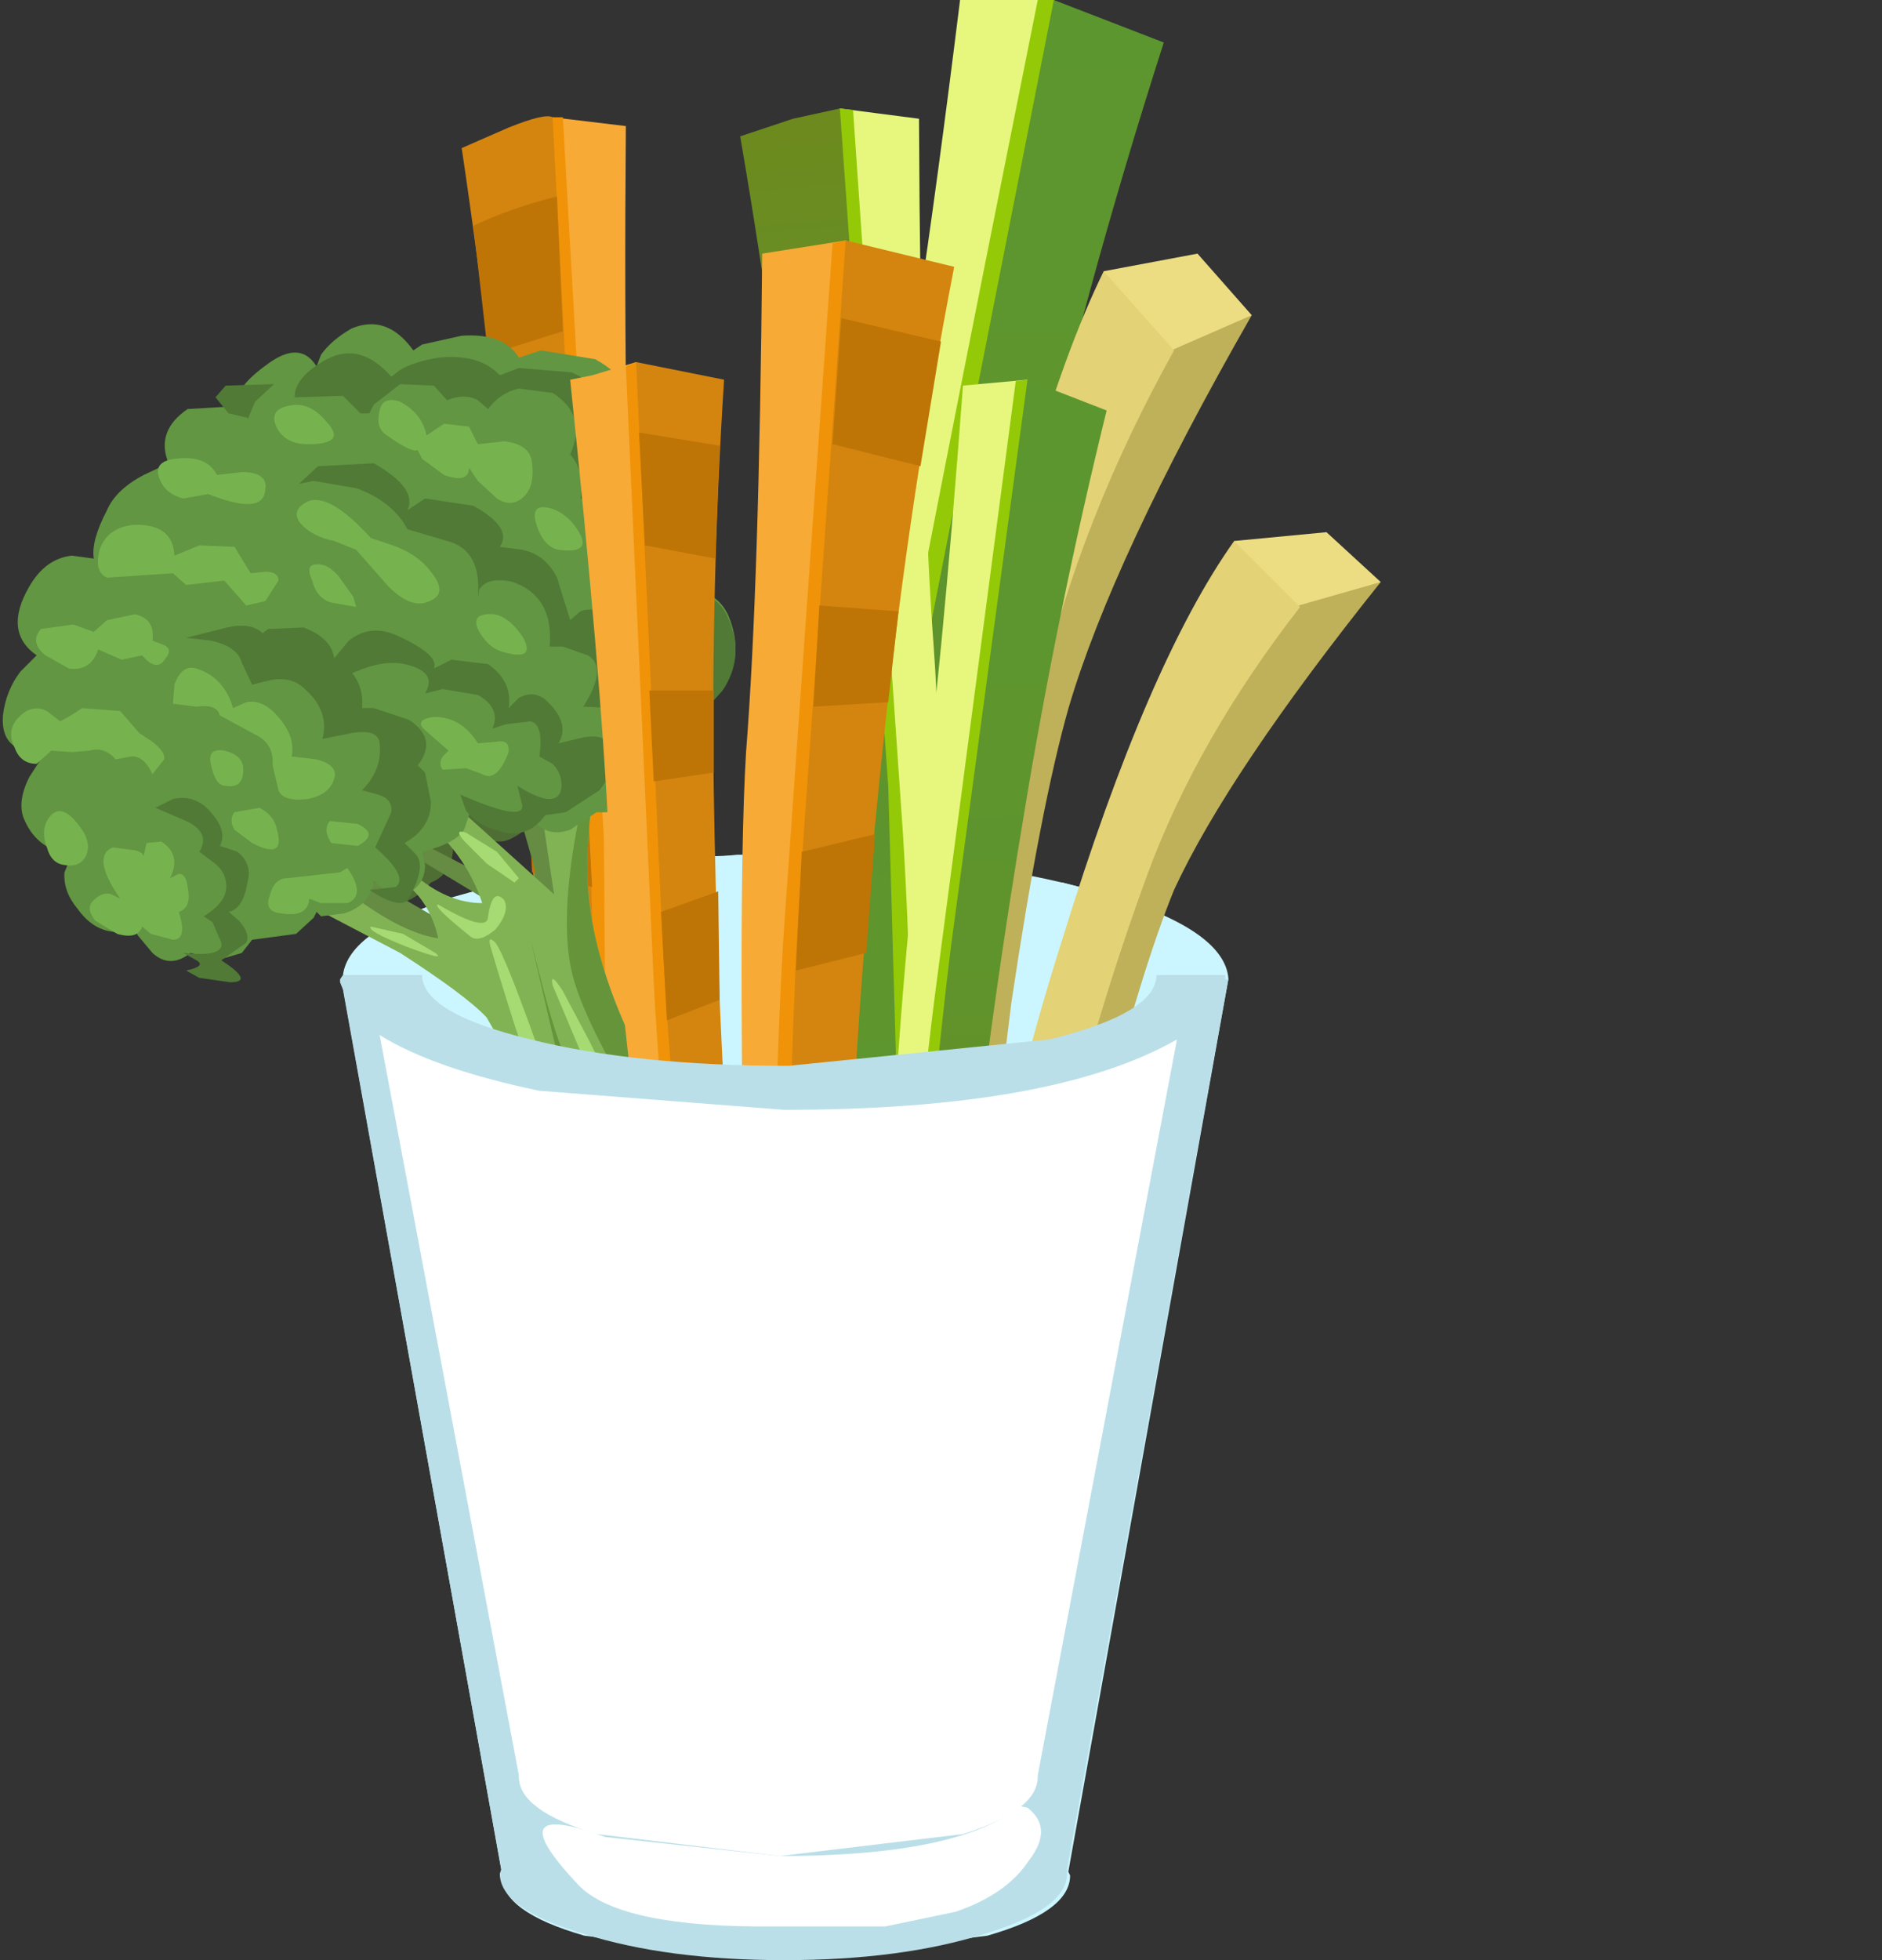 <?xml version="1.0" encoding="UTF-8" standalone="no"?>
<svg xmlns:xlink="http://www.w3.org/1999/xlink" height="66.85px" width="64.2px" xmlns="http://www.w3.org/2000/svg">
  <rect width="100%" height="100%" fill="#333333" stroke="none"/>
  <g transform="matrix(1.0, 0.0, 0.0, 1.0, 0.0, 0.0)">
    <use height="25.05" transform="matrix(1.506, 0.0, 0.0, 1.506, 11.65, 29.15)" width="20.1" xlink:href="#sprite0"/>
    <use height="63.3" transform="matrix(1.0, 0.0, 0.0, 1.0, 0.1, 0.0)" width="47.0" xlink:href="#shape1"/>
    <use height="20.3" transform="matrix(1.506, 0.0, 0.0, 1.506, 12.0, 33.95)" width="19.0" xlink:href="#sprite1"/>
    <use height="33.6" transform="matrix(1.0, 0.0, 0.0, 1.0, 11.6, 33.25)" width="30.3" xlink:href="#shape3"/>
  </g>
  <defs>
    <g id="sprite0" transform="matrix(1.0, 0.0, 0.0, 1.0, 0.0, 0.0)">
      <use height="30.3" transform="matrix(0.815, 0.0, 0.0, 0.827, 0.0, 0.0)" width="24.65" xlink:href="#shape0"/>
    </g>
    <g id="shape0" transform="matrix(1.0, 0.0, 0.0, 1.0, 0.0, 0.0)">
      <path d="M20.95 1.0 Q24.55 2.0 24.65 3.4 L20.2 27.85 20.25 27.95 Q20.25 28.95 17.95 29.6 L12.35 30.3 6.75 29.6 Q4.45 28.95 4.45 27.95 L4.45 27.85 0.05 3.7 0.0 3.5 0.0 3.4 0.05 3.4 Q0.15 2.0 3.7 1.0 7.3 0.0 12.35 0.0 17.4 0.0 20.95 1.0" fill="#ccf6ff" fill-rule="evenodd" stroke="none"/>
    </g>
    <g id="shape1" transform="matrix(1.0, 0.0, 0.0, 1.0, -0.1, 0.0)">
      <path d="M34.8 29.8 L36.1 30.1 36.25 30.1 37.2 30.35 37.3 30.4 38.25 30.7 Q41.45 31.75 41.8 33.25 L39.45 33.25 Q39.45 32.0 35.8 31.0 32.1 30.1 26.9 30.1 21.7 30.1 18.1 31.0 14.4 32.0 14.4 33.25 L11.7 33.25 Q11.9 31.75 15.25 30.7 L15.25 30.65 16.15 30.4 16.3 30.35 17.2 30.1 17.4 30.05 18.4 29.9 18.7 29.8 23.75 29.2 24.65 29.2 25.15 29.15 28.25 29.15 28.8 29.2 29.75 29.2 33.45 29.6 34.8 29.8" fill="#ccf6ff" fill-rule="evenodd" stroke="none"/>
      <path d="M17.7 60.55 L14.95 48.1 38.2 48.25 35.4 60.55 35.4 60.6 Q35.4 61.75 32.85 62.55 L26.6 63.3 20.35 62.55 Q17.7 61.75 17.7 60.6 L17.7 60.55" fill="url(#gradient0)" fill-rule="evenodd" stroke="none"/>
      <path d="M36.0 53.0 L35.85 54.65 Q35.8 55.5 35.2 54.95 34.65 54.45 34.95 53.5 35.25 52.6 35.65 52.55 L36.0 53.0" fill="#bab573" fill-rule="evenodd" stroke="none"/>
      <path d="M35.4 56.75 L35.5 58.2 Q35.35 58.65 34.75 58.4 34.05 58.1 34.05 57.6 34.05 57.0 34.65 56.6 35.2 56.3 35.4 56.75" fill="#bab573" fill-rule="evenodd" stroke="none"/>
      <path d="M33.3 55.35 Q33.6 56.1 33.15 56.75 32.7 57.45 32.45 56.6 32.25 55.85 32.7 55.35 33.15 54.8 33.3 55.35" fill="#bab573" fill-rule="evenodd" stroke="none"/>
      <path d="M34.35 57.75 Q34.95 58.65 34.5 59.3 L33.5 59.4 Q33.15 58.95 33.6 58.2 34.15 57.45 34.35 57.75" fill="#bab573" fill-rule="evenodd" stroke="none"/>
      <path d="M32.25 56.0 Q32.25 57.45 31.55 56.55 31.25 56.1 31.7 55.85 32.15 55.55 32.25 56.0" fill="#bab573" fill-rule="evenodd" stroke="none"/>
      <path d="M30.5 59.4 Q31.35 59.9 30.95 60.45 30.6 60.9 29.75 60.75 29.1 60.7 29.6 59.85 30.15 59.1 30.5 59.4" fill="#bab573" fill-rule="evenodd" stroke="none"/>
      <path d="M32.55 60.9 Q33.05 60.9 33.05 61.35 L32.45 61.8 Q32.0 61.8 32.1 61.35 32.15 60.9 32.55 60.9" fill="#bab573" fill-rule="evenodd" stroke="none"/>
      <path d="M34.95 54.8 Q35.1 55.95 34.75 56.1 34.35 56.15 34.35 55.65 34.35 55.25 34.65 54.95 34.9 54.65 34.95 54.8" fill="#bab573" fill-rule="evenodd" stroke="none"/>
      <path d="M33.75 54.65 Q34.45 55.2 34.0 55.4 33.6 55.65 33.15 55.4 32.85 55.2 33.15 54.8 33.5 54.45 33.75 54.65" fill="#bab573" fill-rule="evenodd" stroke="none"/>
      <path d="M29.0 57.6 Q29.85 57.75 29.3 58.4 28.8 59.0 28.35 58.7 27.9 58.4 28.25 57.95 28.55 57.45 29.0 57.6" fill="#bab573" fill-rule="evenodd" stroke="none"/>
      <path d="M21.55 54.9 Q22.0 55.25 21.65 55.85 21.35 56.45 20.8 56.1 20.35 55.8 20.8 55.2 21.2 54.5 21.55 54.9" fill="#bab573" fill-rule="evenodd" stroke="none"/>
      <path d="M22.0 60.45 Q23.2 60.7 23.0 61.65 22.7 62.25 21.65 61.35 21.2 61.0 21.4 60.7 21.65 60.4 22.0 60.45" fill="#bab573" fill-rule="evenodd" stroke="none"/>
      <path d="M38.1 48.4 Q38.1 49.45 34.75 50.2 L26.5 50.95 18.3 50.2 Q14.95 49.45 14.95 48.4 14.95 47.35 18.3 46.6 L26.5 45.85 34.75 46.6 Q38.1 47.35 38.1 48.4" fill="#ffffff" fill-rule="evenodd" stroke="none"/>
      <path d="M38.1 48.2 Q38.1 49.15 34.75 49.85 L26.5 50.5 18.3 49.85 Q14.95 49.15 14.95 48.2 14.95 47.2 18.3 46.5 L26.5 45.85 34.75 46.5 Q38.1 47.2 38.1 48.2" fill="url(#gradient1)" fill-rule="evenodd" stroke="none"/>
      <path d="M32.75 0.0 L35.95 0.0 37.5 3.75 29.25 44.85 27.9 46.2 26.6 45.6 Q28.65 25.2 29.9 18.9 31.2 12.55 32.75 0.0" fill="#e7f77e" fill-rule="evenodd" stroke="none"/>
      <path d="M30.35 25.75 Q31.4 19.95 35.4 0.0 L35.95 0.0 36.7 1.8 29.15 44.95 27.9 46.2 27.45 46.0 Q28.85 34.1 30.35 25.75" fill="#94c908" fill-rule="evenodd" stroke="none"/>
      <path d="M35.95 0.0 L39.7 1.45 Q37.0 9.85 35.05 18.45 31.5 33.8 30.15 46.0 L29.0 46.15 27.9 46.2 Q29.9 30.5 31.2 24.1 L35.95 0.0" fill="url(#gradient2)" fill-rule="evenodd" stroke="none"/>
      <path d="M21.35 4.3 Q21.25 16.25 21.65 22.3 21.95 28.3 21.4 47.65 L20.35 48.1 19.45 46.75 17.2 7.45 18.85 4.0 21.35 4.3" fill="#f7aa36" fill-rule="evenodd" stroke="none"/>
      <path d="M20.6 28.6 L20.75 47.95 20.35 48.1 19.45 46.75 18.0 5.65 18.85 4.0 19.2 4.0 20.6 28.6" fill="#f09308" fill-rule="evenodd" stroke="none"/>
      <path d="M18.6 47.75 Q18.75 36.15 17.65 21.4 16.95 13.15 15.75 5.05 L17.35 4.35 Q18.6 3.85 18.85 4.0 L20.05 27.05 Q20.35 33.1 20.35 48.1 L18.6 47.75" fill="#d4850f" fill-rule="evenodd" stroke="none"/>
      <path d="M18.45 35.85 L20.3 36.3 20.35 41.55 18.55 41.1 18.45 35.85" fill="#bf7506" fill-rule="evenodd" stroke="none"/>
      <path d="M20.2 30.25 L18.15 29.75 17.95 25.35 19.95 25.9 20.2 30.25" fill="#bf7506" fill-rule="evenodd" stroke="none"/>
      <path d="M19.0 6.7 L19.2 11.3 16.65 12.1 16.15 7.7 Q17.4 7.1 19.0 6.7" fill="#bf7506" fill-rule="evenodd" stroke="none"/>
      <path d="M19.75 20.7 L17.55 20.65 17.25 17.3 19.5 17.0 19.75 20.7" fill="#bf7506" fill-rule="evenodd" stroke="none"/>
      <path d="M13.25 26.4 Q15.1 24.45 15.4 24.4 15.7 24.25 17.8 25.15 L19.8 26.1 Q17.95 28.7 17.05 28.7 L15.45 28.6 Q15.55 29.75 14.7 30.1 13.95 30.95 13.1 30.85 12.6 30.8 11.9 29.75 11.3 28.7 11.45 28.45 L13.25 26.4" fill="#4f6e34" fill-rule="evenodd" stroke="none"/>
      <path d="M13.05 28.55 L13.4 28.25 17.85 30.55 Q18.25 30.1 18.25 29.65 L17.65 27.55 18.25 26.9 18.75 27.35 Q19.35 28.0 19.45 28.7 L20.05 34.1 Q20.1 34.95 19.65 34.95 19.0 34.95 18.75 35.25 18.4 35.75 16.9 34.5 L14.05 32.3 9.35 29.2 9.6 27.85 12.2 29.75 15.4 31.6 16.9 32.15 Q17.8 32.5 17.8 33.95 18.7 32.2 17.1 31.0 L13.05 28.55" fill="#658c42" fill-rule="evenodd" stroke="none"/>
      <path d="M13.4 24.85 Q13.5 25.6 14.8 26.8 L18.9 30.5 17.65 22.15 20.2 22.35 20.45 22.65 Q20.65 23.35 20.45 25.15 19.95 28.7 20.05 30.2 20.2 32.5 21.4 35.15 23.0 38.55 23.45 38.9 24.25 39.95 22.3 41.2 20.6 42.25 19.05 41.25 19.5 40.1 18.15 37.4 L16.6 34.7 Q15.9 33.95 13.65 32.5 L10.5 30.85 9.65 30.65 10.05 29.0 12.45 30.85 Q13.9 31.85 14.95 32.0 14.65 30.65 13.6 29.95 L11.45 28.45 11.75 27.85 14.1 29.8 Q15.25 30.8 16.45 30.8 15.85 29.0 14.25 27.8 L11.75 26.1 13.65 24.3 13.4 24.85" fill="#81b354" fill-rule="evenodd" stroke="none"/>
      <path d="M19.6 36.8 L20.45 38.9 Q20.8 39.9 21.2 40.3 22.0 41.1 23.3 39.5 L23.6 39.5 Q23.6 40.45 22.3 41.2 21.35 41.8 20.3 41.65 L19.65 41.35 18.3 36.65 20.35 41.05 Q20.75 41.4 20.65 40.8 L20.2 39.5 19.3 37.2 18.1 32.05 18.55 33.8 Q19.05 35.7 19.6 36.8" fill="#66943b" fill-rule="evenodd" stroke="none"/>
      <path d="M21.4 35.15 Q23.0 38.55 23.45 38.9 L23.6 39.45 Q23.6 40.1 22.9 40.75 22.9 39.5 22.0 38.25 20.1 35.15 19.6 33.5 19.05 31.75 19.65 28.4 20.05 26.55 19.9 22.35 L20.2 22.35 20.45 22.65 Q20.65 23.35 20.45 25.15 19.95 28.7 20.05 30.2 20.2 32.5 21.4 35.15" fill="#66943b" fill-rule="evenodd" stroke="none"/>
      <path d="M15.75 11.45 Q17.2 11.35 17.7 12.2 L18.45 11.95 20.3 12.25 Q21.95 13.15 21.55 14.7 L21.95 14.75 Q22.45 15.0 22.75 15.65 23.6 17.25 22.55 18.2 L23.3 18.65 Q23.65 19.05 23.35 20.2 L23.95 20.2 Q24.55 20.35 24.85 21.0 25.45 22.45 24.55 23.55 L23.6 24.45 Q23.9 25.15 23.2 26.1 22.0 27.8 20.35 27.7 L19.45 28.3 Q18.6 28.6 18.1 27.85 L17.65 28.15 Q17.2 28.4 16.15 27.35 L15.85 28.25 Q15.6 28.75 14.4 29.05 L14.5 29.5 Q14.5 30.05 14.1 30.35 13.6 30.8 12.75 30.05 12.65 30.85 11.75 31.15 L10.95 31.25 10.8 31.1 10.7 31.3 10.1 31.85 8.6 32.05 8.25 32.5 7.4 32.75 6.5 32.5 Q5.8 33.05 5.2 32.5 L4.7 31.9 4.6 31.7 Q3.4 32.05 2.65 31.0 2.15 30.4 2.2 29.75 L2.45 29.15 Q1.3 29.0 0.85 28.0 0.55 27.4 1.0 26.5 L1.55 25.65 Q0.0 25.75 0.1 24.4 0.2 23.55 0.7 22.9 L1.25 22.35 Q0.1 21.55 1.0 20.0 1.55 19.05 2.45 18.95 L3.2 19.05 Q3.1 18.45 3.65 17.4 3.95 16.7 4.9 16.2 L5.75 15.8 Q5.3 14.7 6.4 13.95 L8.1 13.85 Q7.95 13.25 9.15 12.4 10.25 11.6 10.8 12.5 L10.95 12.1 Q11.3 11.6 12.0 11.2 13.2 10.7 14.1 11.95 L14.4 11.75 15.75 11.45" fill="#629642" fill-rule="evenodd" stroke="none"/>
      <path d="M14.85 32.5 Q15.25 32.8 13.9 32.3 12.5 31.75 12.65 31.6 L13.75 31.85 14.85 32.5" fill="#a5db72" fill-rule="evenodd" stroke="none"/>
      <path d="M16.0 31.9 Q14.7 30.85 14.95 30.85 16.65 31.85 16.65 31.25 16.8 30.25 17.2 30.7 17.4 31.1 16.9 31.7 16.3 32.2 16.0 31.9" fill="#a5db72" fill-rule="evenodd" stroke="none"/>
      <path d="M16.6 29.45 L15.85 28.7 Q15.45 28.25 15.9 28.4 L16.95 29.05 17.7 29.95 17.55 30.1 16.6 29.45" fill="#a5db72" fill-rule="evenodd" stroke="none"/>
      <path d="M18.3 36.65 Q17.95 36.15 17.55 34.95 L17.05 33.35 16.75 32.35 Q16.6 31.85 16.9 32.15 17.25 32.6 18.6 36.45 L19.15 37.8 18.3 36.65" fill="#a5db72" fill-rule="evenodd" stroke="none"/>
      <path d="M20.05 36.45 L18.85 33.6 Q18.75 33.1 19.2 33.8 L20.05 35.4 21.5 38.3 Q21.4 38.85 20.05 36.45" fill="#a5db72" fill-rule="evenodd" stroke="none"/>
      <path d="M8.7 13.7 L8.45 14.3 8.45 14.25 7.8 14.1 7.35 13.55 7.7 13.15 9.35 13.1 8.7 13.7" fill="#507a36" fill-rule="evenodd" stroke="none"/>
      <path d="M17.7 12.55 L19.5 12.7 Q21.25 13.5 21.05 15.0 L21.4 15.05 22.25 15.9 Q23.2 17.4 22.25 18.45 L23.0 18.8 Q23.45 19.2 23.2 20.35 L23.8 20.25 Q24.5 20.35 24.8 21.0 25.45 22.35 24.65 23.55 L23.75 24.55 Q24.1 25.2 23.5 26.2 22.6 27.5 21.55 27.8 L21.2 27.5 21.7 26.9 21.85 26.65 22.85 25.9 Q23.45 25.05 22.9 24.25 L23.65 23.55 Q24.05 23.05 23.9 22.5 23.8 22.0 23.3 21.7 L21.95 21.75 Q22.7 20.35 21.4 19.55 L20.75 19.4 Q21.1 18.8 20.95 18.15 L20.2 17.15 19.8 17.0 Q19.95 16.05 19.45 15.5 20.05 14.15 18.85 13.4 L17.7 13.25 Q17.05 13.4 16.65 13.95 L16.3 13.65 Q15.85 13.4 15.25 13.65 L14.8 13.15 13.65 13.1 12.75 13.8 12.6 14.1 12.3 14.1 11.7 13.5 10.05 13.55 Q10.05 12.85 11.15 12.25 12.3 11.65 13.35 12.85 L13.6 12.65 Q14.05 12.35 14.95 12.2 16.35 12.05 17.05 12.8 L17.7 12.55" fill="#507a36" fill-rule="evenodd" stroke="none"/>
      <path d="M10.2 16.5 L10.85 15.9 12.75 15.8 Q14.25 16.65 13.9 17.4 L14.5 17.0 16.15 17.25 Q17.5 18.0 17.05 18.65 L17.8 18.75 Q18.6 18.9 19.0 19.7 L19.45 21.15 19.8 20.85 Q20.3 20.65 21.05 21.1 22.25 21.75 21.55 22.95 L21.95 23.25 Q22.25 23.7 22.0 24.55 21.65 25.8 21.05 26.05 21.8 24.4 20.95 24.15 L19.9 24.1 Q20.75 22.75 20.05 22.35 L19.2 22.05 18.75 22.05 Q18.9 20.35 17.5 19.85 16.65 19.65 16.35 20.1 L16.3 20.4 Q16.45 18.75 15.25 18.45 L13.9 18.05 Q13.4 17.1 12.15 16.65 L10.7 16.4 10.2 16.5" fill="#507a36" fill-rule="evenodd" stroke="none"/>
      <path d="M12.15 22.9 L11.3 23.25 Q11.15 22.5 10.2 22.2 L8.75 21.75 9.15 21.45 10.35 21.4 Q11.3 21.75 11.4 22.45 L11.9 21.85 Q12.65 21.25 13.6 21.7 15.0 22.35 14.8 22.8 L15.4 22.5 16.65 22.65 Q17.5 23.25 17.35 24.15 L17.7 23.8 Q18.25 23.5 18.7 23.95 19.45 24.7 19.05 25.35 L19.9 25.15 Q20.75 25.0 20.9 25.6 21.05 26.2 20.45 26.95 L19.3 27.7 18.6 27.8 Q17.95 28.7 16.9 28.3 16.3 28.15 15.9 27.65 L15.7 27.1 Q18.0 28.1 17.8 27.4 L17.65 26.8 Q19.0 27.65 19.15 26.9 19.2 26.4 18.85 26.05 L18.4 25.8 Q18.55 24.7 18.1 24.6 L17.25 24.7 16.8 24.85 Q17.1 24.15 16.3 23.7 L15.1 23.5 14.5 23.65 Q14.95 22.9 13.8 22.65 13.1 22.5 12.15 22.9" fill="#507a36" fill-rule="evenodd" stroke="none"/>
      <path d="M5.9 27.25 Q6.55 27.1 7.05 27.55 7.8 28.3 7.5 28.85 L8.1 29.05 Q8.6 29.45 8.45 30.05 8.3 31.0 7.8 31.1 L8.15 31.4 Q8.55 31.85 8.4 32.15 L7.55 32.75 Q8.7 33.5 7.85 33.5 L6.8 33.35 6.35 33.1 Q7.05 32.95 6.7 32.75 L6.25 32.5 Q7.65 32.65 7.55 32.15 L7.25 31.45 6.95 31.25 Q7.85 30.7 7.7 30.05 7.65 29.65 7.2 29.35 L6.8 29.05 Q7.2 28.4 6.35 28.0 L5.3 27.55 5.9 27.25" fill="#507a36" fill-rule="evenodd" stroke="none"/>
      <path d="M9.8 21.9 L11.4 22.45 Q12.45 23.05 12.35 24.15 L12.75 24.15 13.95 24.55 Q14.95 25.2 14.25 26.1 L14.5 26.35 14.7 27.35 Q14.7 28.25 13.8 28.75 L14.2 29.15 Q14.55 29.6 13.9 30.7 13.6 31.0 12.6 30.35 L13.5 30.25 Q13.95 29.9 12.8 28.9 L13.35 27.7 Q13.4 27.25 12.9 27.1 L12.35 26.95 Q13.05 26.25 12.95 25.35 12.9 24.85 12.0 25.0 L11.0 25.2 Q11.25 24.25 10.4 23.5 9.95 23.05 9.2 23.2 L8.6 23.35 8.25 22.6 Q8.1 22.05 7.2 21.85 L6.35 21.75 7.55 21.45 Q8.75 21.1 9.15 21.85 L9.8 21.9" fill="#507a36" fill-rule="evenodd" stroke="none"/>
      <path d="M2.2 29.5 Q1.75 29.45 1.6 28.9 1.4 28.4 1.6 28.0 2.05 27.2 2.8 28.3 3.1 28.75 2.95 29.15 2.75 29.6 2.2 29.5" fill="#76b34f" fill-rule="evenodd" stroke="none"/>
      <path d="M1.25 26.05 Q0.7 26.05 0.5 25.5 0.2 24.9 0.65 24.45 1.1 24.0 1.6 24.25 L2.05 24.6 Q2.45 24.4 2.8 24.15 L4.1 24.25 4.75 25.0 5.2 25.3 Q5.65 25.65 5.6 25.9 L5.2 26.4 Q4.9 25.75 4.45 25.8 L3.95 25.9 Q3.55 25.45 3.05 25.6 L2.45 25.65 1.75 25.6 1.25 26.05" fill="#76b34f" fill-rule="evenodd" stroke="none"/>
      <path d="M6.1 29.8 Q6.35 29.8 6.4 30.25 6.55 30.95 6.1 31.1 6.4 32.05 5.9 32.05 L5.15 31.85 4.85 31.6 Q4.7 32.05 4.0 31.85 L3.25 31.4 Q2.9 30.95 3.2 30.7 3.5 30.4 3.8 30.5 L4.1 30.65 Q3.1 29.2 3.85 28.9 L4.6 29.0 Q4.85 29.05 4.9 29.2 L5.0 28.75 5.5 28.7 Q6.2 29.15 5.8 29.95 L6.1 29.8" fill="#76b34f" fill-rule="evenodd" stroke="none"/>
      <path d="M8.4 23.95 Q8.9 23.85 9.35 24.3 10.1 25.05 9.95 25.8 L10.8 25.9 Q11.55 26.1 11.4 26.55 11.25 27.1 10.5 27.25 9.65 27.35 9.5 26.95 L9.3 26.1 Q9.35 25.35 8.7 25.05 L7.5 24.4 Q7.4 24.0 6.7 24.1 L5.9 24.0 5.95 23.35 Q6.2 22.65 6.7 22.8 7.65 23.1 7.95 24.15 L8.4 23.95" fill="#76b34f" fill-rule="evenodd" stroke="none"/>
      <path d="M8.6 28.75 L8.0 28.3 Q7.8 27.95 8.0 27.7 L8.85 27.55 Q9.35 27.8 9.45 28.3 9.75 29.35 8.6 28.75" fill="#76b34f" fill-rule="evenodd" stroke="none"/>
      <path d="M7.7 26.8 Q7.35 26.8 7.2 26.1 7.05 25.5 7.65 25.6 8.3 25.75 8.3 26.25 8.3 26.9 7.7 26.8" fill="#76b34f" fill-rule="evenodd" stroke="none"/>
      <path d="M12.2 28.85 L11.3 28.75 Q11.0 28.3 11.25 28.0 L12.2 28.1 Q12.95 28.45 12.2 28.85" fill="#76b34f" fill-rule="evenodd" stroke="none"/>
      <path d="M9.6 31.15 Q9.0 31.1 9.2 30.55 9.35 29.95 9.8 29.95 L11.6 29.75 11.85 29.6 Q12.5 30.55 11.85 30.8 L10.95 30.8 10.55 30.65 Q10.5 31.3 9.6 31.15" fill="#76b34f" fill-rule="evenodd" stroke="none"/>
      <path d="M4.15 22.5 L3.35 22.15 Q3.1 22.9 2.35 22.8 L1.55 22.35 Q1.0 21.9 1.4 21.45 L2.5 21.3 3.2 21.55 3.65 21.15 4.6 20.95 Q5.3 21.1 5.2 21.85 L5.6 22.0 Q5.9 22.15 5.65 22.45 5.35 22.95 4.85 22.35 L4.15 22.5" fill="#76b34f" fill-rule="evenodd" stroke="none"/>
      <path d="M8.55 19.55 L9.05 19.5 Q9.5 19.5 9.5 19.8 L9.05 20.5 8.4 20.65 7.65 19.8 6.35 19.95 5.9 19.55 3.65 19.7 Q3.2 19.5 3.4 18.75 3.65 18.0 4.55 17.9 5.9 17.85 5.95 18.95 L6.8 18.6 8.0 18.65 8.55 19.55" fill="#76b34f" fill-rule="evenodd" stroke="none"/>
      <path d="M13.4 18.6 Q14.25 18.9 14.7 19.5 15.3 20.25 14.65 20.5 14.05 20.8 13.25 20.0 L12.15 18.75 11.4 18.45 Q10.65 18.3 10.25 17.85 9.9 17.4 10.5 17.1 11.25 16.8 12.65 18.35 L13.4 18.6" fill="#76b34f" fill-rule="evenodd" stroke="none"/>
      <path d="M11.3 20.55 Q10.8 20.4 10.65 19.8 10.4 19.25 10.8 19.25 11.15 19.2 11.55 19.65 L12.05 20.35 12.15 20.7 11.3 20.55" fill="#76b34f" fill-rule="evenodd" stroke="none"/>
      <path d="M15.3 25.6 L14.5 24.9 Q14.1 24.55 14.8 24.45 15.75 24.45 16.3 25.35 L16.9 25.3 Q17.4 25.2 17.35 25.65 16.95 26.7 16.45 26.4 L15.9 26.2 15.1 26.25 Q14.95 26.05 15.1 25.8 L15.3 25.6" fill="#76b34f" fill-rule="evenodd" stroke="none"/>
      <path d="M17.05 22.2 Q16.65 22.05 16.35 21.55 16.05 21.0 16.6 20.95 17.25 20.85 17.85 21.75 18.3 22.6 17.05 22.2" fill="#76b34f" fill-rule="evenodd" stroke="none"/>
      <path d="M6.25 17.0 Q5.65 16.85 5.45 16.35 5.2 15.75 5.95 15.65 7.05 15.5 7.4 16.2 L8.25 16.1 Q9.15 16.1 9.05 16.7 9.0 17.6 7.1 16.85 L6.25 17.0" fill="#76b34f" fill-rule="evenodd" stroke="none"/>
      <path d="M10.5 15.15 Q9.75 15.15 9.45 14.6 9.15 14.0 9.8 13.85 10.55 13.65 11.15 14.4 11.85 15.15 10.5 15.15" fill="#76b34f" fill-rule="evenodd" stroke="none"/>
      <path d="M16.0 15.95 Q16.0 16.5 15.15 16.2 L14.4 15.65 14.25 15.35 Q14.05 15.45 13.2 14.85 12.8 14.6 12.95 14.0 13.05 13.5 13.65 13.7 14.4 14.1 14.55 14.85 L15.15 14.45 16.0 14.55 16.3 15.15 17.2 15.05 Q18.1 15.15 18.15 15.8 18.25 16.65 17.8 17.0 17.4 17.3 16.95 17.0 L16.3 16.4 16.0 15.95" fill="#76b34f" fill-rule="evenodd" stroke="none"/>
      <path d="M19.05 18.75 Q18.55 18.65 18.3 17.9 18.1 17.25 18.6 17.3 19.3 17.4 19.75 18.15 20.2 18.9 19.05 18.75" fill="#76b34f" fill-rule="evenodd" stroke="none"/>
      <path d="M40.85 8.65 L42.7 10.75 40.85 12.65 39.9 14.45 37.65 13.25 37.65 9.25 40.85 8.65" fill="#eddd82" fill-rule="evenodd" stroke="none"/>
      <path d="M42.7 10.75 Q37.95 19.05 36.45 24.15 35.5 27.5 34.5 34.2 L33.5 42.3 33.15 46.9 32.0 47.95 31.5 47.0 32.4 35.85 Q33.3 24.6 33.6 24.3 34.05 23.85 36.75 17.1 L38.35 12.65 42.7 10.75" fill="#bfb05a" fill-rule="evenodd" stroke="none"/>
      <path d="M32.0 47.95 L30.5 47.75 Q30.45 37.85 32.7 26.4 35.05 14.55 37.65 9.25 L40.05 11.95 Q36.85 17.7 35.5 23.5 32.7 35.3 32.0 47.95" fill="#e3d276" fill-rule="evenodd" stroke="none"/>
      <path d="M31.85 22.05 Q32.3 28.1 32.0 47.5 L31.4 47.65 30.9 47.9 29.85 46.5 26.9 7.1 28.65 3.7 31.35 4.05 Q31.4 16.05 31.85 22.05" fill="#e7f77e" fill-rule="evenodd" stroke="none"/>
      <path d="M30.8 28.4 Q31.2 34.7 31.25 47.75 L30.9 47.9 29.85 46.5 27.8 5.35 28.65 3.7 29.1 3.75 30.8 28.4" fill="#94c908" fill-rule="evenodd" stroke="none"/>
      <path d="M28.65 3.7 L30.3 26.8 30.9 47.9 29.85 47.75 28.95 47.45 Q29.0 35.85 27.5 21.1 26.65 12.8 25.25 4.65 L27.05 4.05 28.65 3.7" fill="url(#gradient3)" fill-rule="evenodd" stroke="none"/>
      <path d="M32.85 13.15 L35.05 12.95 36.3 15.95 31.65 48.7 30.75 49.85 29.85 49.4 Q30.65 33.2 31.4 28.15 32.1 23.2 32.85 13.15" fill="#e7f77e" fill-rule="evenodd" stroke="none"/>
      <path d="M31.95 33.5 L34.65 13.0 35.05 12.95 35.65 14.4 31.65 48.8 30.75 49.85 30.45 49.7 Q31.2 39.15 31.95 33.5" fill="#94c908" fill-rule="evenodd" stroke="none"/>
      <path d="M35.05 12.95 L37.75 14.0 Q36.1 20.7 34.95 27.65 32.9 39.9 32.4 49.55 L31.55 49.75 30.75 49.85 Q31.8 37.35 32.45 32.2 L35.05 12.95" fill="url(#gradient4)" fill-rule="evenodd" stroke="none"/>
      <path d="M21.7 12.35 L23.6 15.15 24.95 48.7 24.1 49.9 23.65 49.85 23.15 49.7 Q20.95 33.35 20.75 28.25 20.5 23.05 19.45 12.95 L20.2 12.8 21.7 12.35" fill="#f7aa36" fill-rule="evenodd" stroke="none"/>
      <path d="M22.3 33.5 L21.35 12.5 21.7 12.35 22.6 13.7 24.85 48.7 24.1 49.9 23.8 49.85 Q22.6 39.15 22.3 33.5" fill="#f09308" fill-rule="evenodd" stroke="none"/>
      <path d="M21.7 12.35 L24.7 12.95 Q24.25 19.95 24.35 27.05 24.55 39.6 25.75 49.4 25.75 49.55 25.0 49.7 L24.1 49.9 Q22.85 37.25 22.6 32.05 L21.7 12.35" fill="#d4850f" fill-rule="evenodd" stroke="none"/>
      <path d="M24.85 39.35 L25.25 43.8 23.6 44.4 23.2 39.9 24.85 39.35" fill="#bf7506" fill-rule="evenodd" stroke="none"/>
      <path d="M22.75 34.8 L22.55 31.1 24.5 30.4 24.55 34.1 22.75 34.8" fill="#bf7506" fill-rule="evenodd" stroke="none"/>
      <path d="M21.8 14.75 L24.55 15.2 24.4 19.05 22.0 18.6 21.8 14.75" fill="#bf7506" fill-rule="evenodd" stroke="none"/>
      <path d="M22.3 26.65 L22.15 23.55 24.35 23.55 24.35 26.35 22.3 26.65" fill="#bf7506" fill-rule="evenodd" stroke="none"/>
      <path d="M26.0 8.65 L28.85 8.2 30.8 11.45 27.9 48.7 26.75 50.05 25.55 49.7 Q25.1 31.4 25.45 25.65 25.9 19.95 26.0 8.65" fill="#f7aa36" fill-rule="evenodd" stroke="none"/>
      <path d="M26.75 31.6 L28.4 8.3 28.85 8.2 29.85 9.8 27.9 48.8 26.75 50.05 26.35 49.9 Q26.35 37.55 26.75 31.6" fill="#f09308" fill-rule="evenodd" stroke="none"/>
      <path d="M28.85 8.2 L32.55 9.1 Q31.05 16.85 30.2 24.7 28.7 38.6 28.85 49.6 L27.9 49.85 26.75 50.05 Q26.9 35.9 27.3 30.1 L28.85 8.2" fill="#d4850f" fill-rule="evenodd" stroke="none"/>
      <path d="M29.15 38.4 L28.95 43.3 26.8 43.9 27.0 38.85 29.15 38.4" fill="#bf7506" fill-rule="evenodd" stroke="none"/>
      <path d="M27.15 33.1 L27.35 29.05 29.85 28.45 29.55 32.5 27.15 33.1" fill="#bf7506" fill-rule="evenodd" stroke="none"/>
      <path d="M28.7 10.85 L32.1 11.65 31.4 15.9 28.4 15.15 28.7 10.85" fill="#bf7506" fill-rule="evenodd" stroke="none"/>
      <path d="M27.75 24.1 L27.95 20.65 30.65 20.85 30.3 23.95 27.75 24.1" fill="#bf7506" fill-rule="evenodd" stroke="none"/>
      <path d="M45.25 18.15 L47.1 19.85 45.05 21.3 44.05 22.75 41.9 21.7 42.1 18.45 45.25 18.15" fill="#eddd82" fill-rule="evenodd" stroke="none"/>
      <path d="M47.1 19.85 Q41.9 26.35 40.05 30.35 38.95 33.05 37.6 38.3 36.55 42.7 36.25 44.85 L35.65 48.5 34.45 49.3 34.0 48.5 35.4 39.5 Q37.0 30.55 37.3 30.35 L40.85 24.7 42.55 21.15 47.1 19.85" fill="#bfb05a" fill-rule="evenodd" stroke="none"/>
      <path d="M34.45 49.3 L32.9 49.1 Q33.35 41.1 36.25 32.0 39.15 22.6 42.1 18.45 L44.35 20.7 Q40.85 25.2 39.15 29.8 35.7 39.2 34.45 49.3" fill="#e3d276" fill-rule="evenodd" stroke="none"/>
      <path d="M33.3 49.3 L34.35 49.55 35.1 49.25 34.3 49.7 33.6 49.55 33.3 49.3" fill="#ffffff" fill-rule="evenodd" stroke="none"/>
      <path d="M25.85 50.15 L25.3 50.0 24.2 50.3 22.85 49.85 23.6 50.05 24.65 50.0 25.4 49.85 26.45 50.2 26.65 50.3 25.85 50.15" fill="#ffffff" fill-rule="evenodd" stroke="none"/>
      <path d="M20.3 48.4 L20.2 48.4 18.85 48.35 18.4 48.2 18.7 48.05 20.3 48.4" fill="#ffffff" fill-rule="evenodd" stroke="none"/>
      <path d="M15.3 35.55 L17.55 36.0 18.9 45.7 Q20.2 56.0 20.05 59.1 19.75 64.5 15.3 35.55" fill="#ffffff" fill-rule="evenodd" stroke="none"/>
    </g>
    <linearGradient gradientTransform="matrix(0.014, 0.0, 0.0, -0.014, 26.5, 55.7)" gradientUnits="userSpaceOnUse" id="gradient0" spreadMethod="pad" x1="-819.2" x2="819.2">
      <stop offset="0.0" stop-color="#e8e2ac"/>
      <stop offset="0.149" stop-color="#e8e4b9"/>
      <stop offset="0.298" stop-color="#e8e5c1"/>
      <stop offset="1.0" stop-color="#cfc784"/>
    </linearGradient>
    <linearGradient gradientTransform="matrix(-0.007, 0.002, 0.002, 0.007, 30.15, 46.9)" gradientUnits="userSpaceOnUse" id="gradient1" spreadMethod="pad" x1="-819.2" x2="819.2">
      <stop offset="0.0" stop-color="#e8e5c1"/>
      <stop offset="1.0" stop-color="#cfc784"/>
    </linearGradient>
    <linearGradient gradientTransform="matrix(-0.001, 0.031, -0.028, -0.001, 33.3, 23.1)" gradientUnits="userSpaceOnUse" id="gradient2" spreadMethod="pad" x1="-819.2" x2="819.2">
      <stop offset="0.0" stop-color="#5c962f"/>
      <stop offset="0.533" stop-color="#5f942c"/>
      <stop offset="0.867" stop-color="#678e24"/>
      <stop offset="1.0" stop-color="#6d8a1e"/>
    </linearGradient>
    <linearGradient gradientTransform="matrix(-0.002, -0.026, -0.026, 0.002, 28.5, 25.6)" gradientUnits="userSpaceOnUse" id="gradient3" spreadMethod="pad" x1="-819.2" x2="819.2">
      <stop offset="0.0" stop-color="#5c962f"/>
      <stop offset="0.533" stop-color="#5f942c"/>
      <stop offset="0.867" stop-color="#678e24"/>
      <stop offset="1.0" stop-color="#6d8a1e"/>
    </linearGradient>
    <linearGradient gradientTransform="matrix(0.0, 0.021, -0.022, 1.0E-4, 33.9, 31.3)" gradientUnits="userSpaceOnUse" id="gradient4" spreadMethod="pad" x1="-819.2" x2="819.2">
      <stop offset="0.0" stop-color="#5c962f"/>
      <stop offset="0.533" stop-color="#5f942c"/>
      <stop offset="0.867" stop-color="#678e24"/>
      <stop offset="1.0" stop-color="#6d8a1e"/>
    </linearGradient>
    <g id="sprite1" transform="matrix(1.0, 0.0, 0.0, 1.0, 0.0, 0.0)">
      <use height="22.7" transform="matrix(0.862, 0.0, 0.0, 0.894, 0.0, 0.0)" width="22.05" xlink:href="#shape2"/>
    </g>
    <g id="shape2" transform="matrix(1.0, 0.0, 0.0, 1.0, 0.0, 0.0)">
      <path d="M0.95 0.0 Q0.8 0.4 1.25 0.8 2.15 1.65 5.1 1.85 L11.65 2.25 16.65 1.9 22.05 0.05 18.35 21.25 Q14.25 22.95 10.35 22.65 6.4 22.4 4.25 21.3 L0.0 0.15 0.95 0.0" fill="#ffffff" fill-rule="evenodd" stroke="none"/>
    </g>
    <g id="shape3" transform="matrix(1.0, 0.0, 0.0, 1.0, -11.6, -33.25)">
      <path d="M18.4 37.2 Q14.8 36.45 12.95 35.3 L17.7 60.55 17.7 60.6 Q17.7 61.75 20.35 62.55 L26.6 63.3 32.85 62.55 Q35.4 61.75 35.4 60.6 L35.4 60.55 40.15 35.45 Q35.95 37.85 26.75 37.85 L18.4 37.2 M41.8 33.4 L41.9 33.4 36.4 63.75 36.4 63.9 Q36.4 65.1 33.6 65.95 30.75 66.85 26.75 66.85 22.75 66.85 19.9 65.95 17.05 65.1 17.05 63.9 L17.1 63.75 11.7 33.75 11.6 33.5 11.6 33.4 11.7 33.25 14.4 33.25 Q14.4 34.55 18.1 35.45 21.7 36.35 26.9 36.35 L35.8 35.45 Q39.45 34.55 39.45 33.25 L41.8 33.25 41.8 33.4" fill="#badfe8" fill-rule="evenodd" stroke="none"/>
      <path d="M20.65 62.65 L26.6 63.3 Q32.7 63.3 34.8 61.6 L35.05 61.65 Q35.95 62.35 35.1 63.45 34.35 64.6 32.6 65.2 L30.2 65.7 25.7 65.7 Q20.9 65.65 19.65 64.2 16.95 61.3 20.65 62.65" fill="#ffffff" fill-rule="evenodd" stroke="none"/>
    </g>
  </defs>
</svg>
